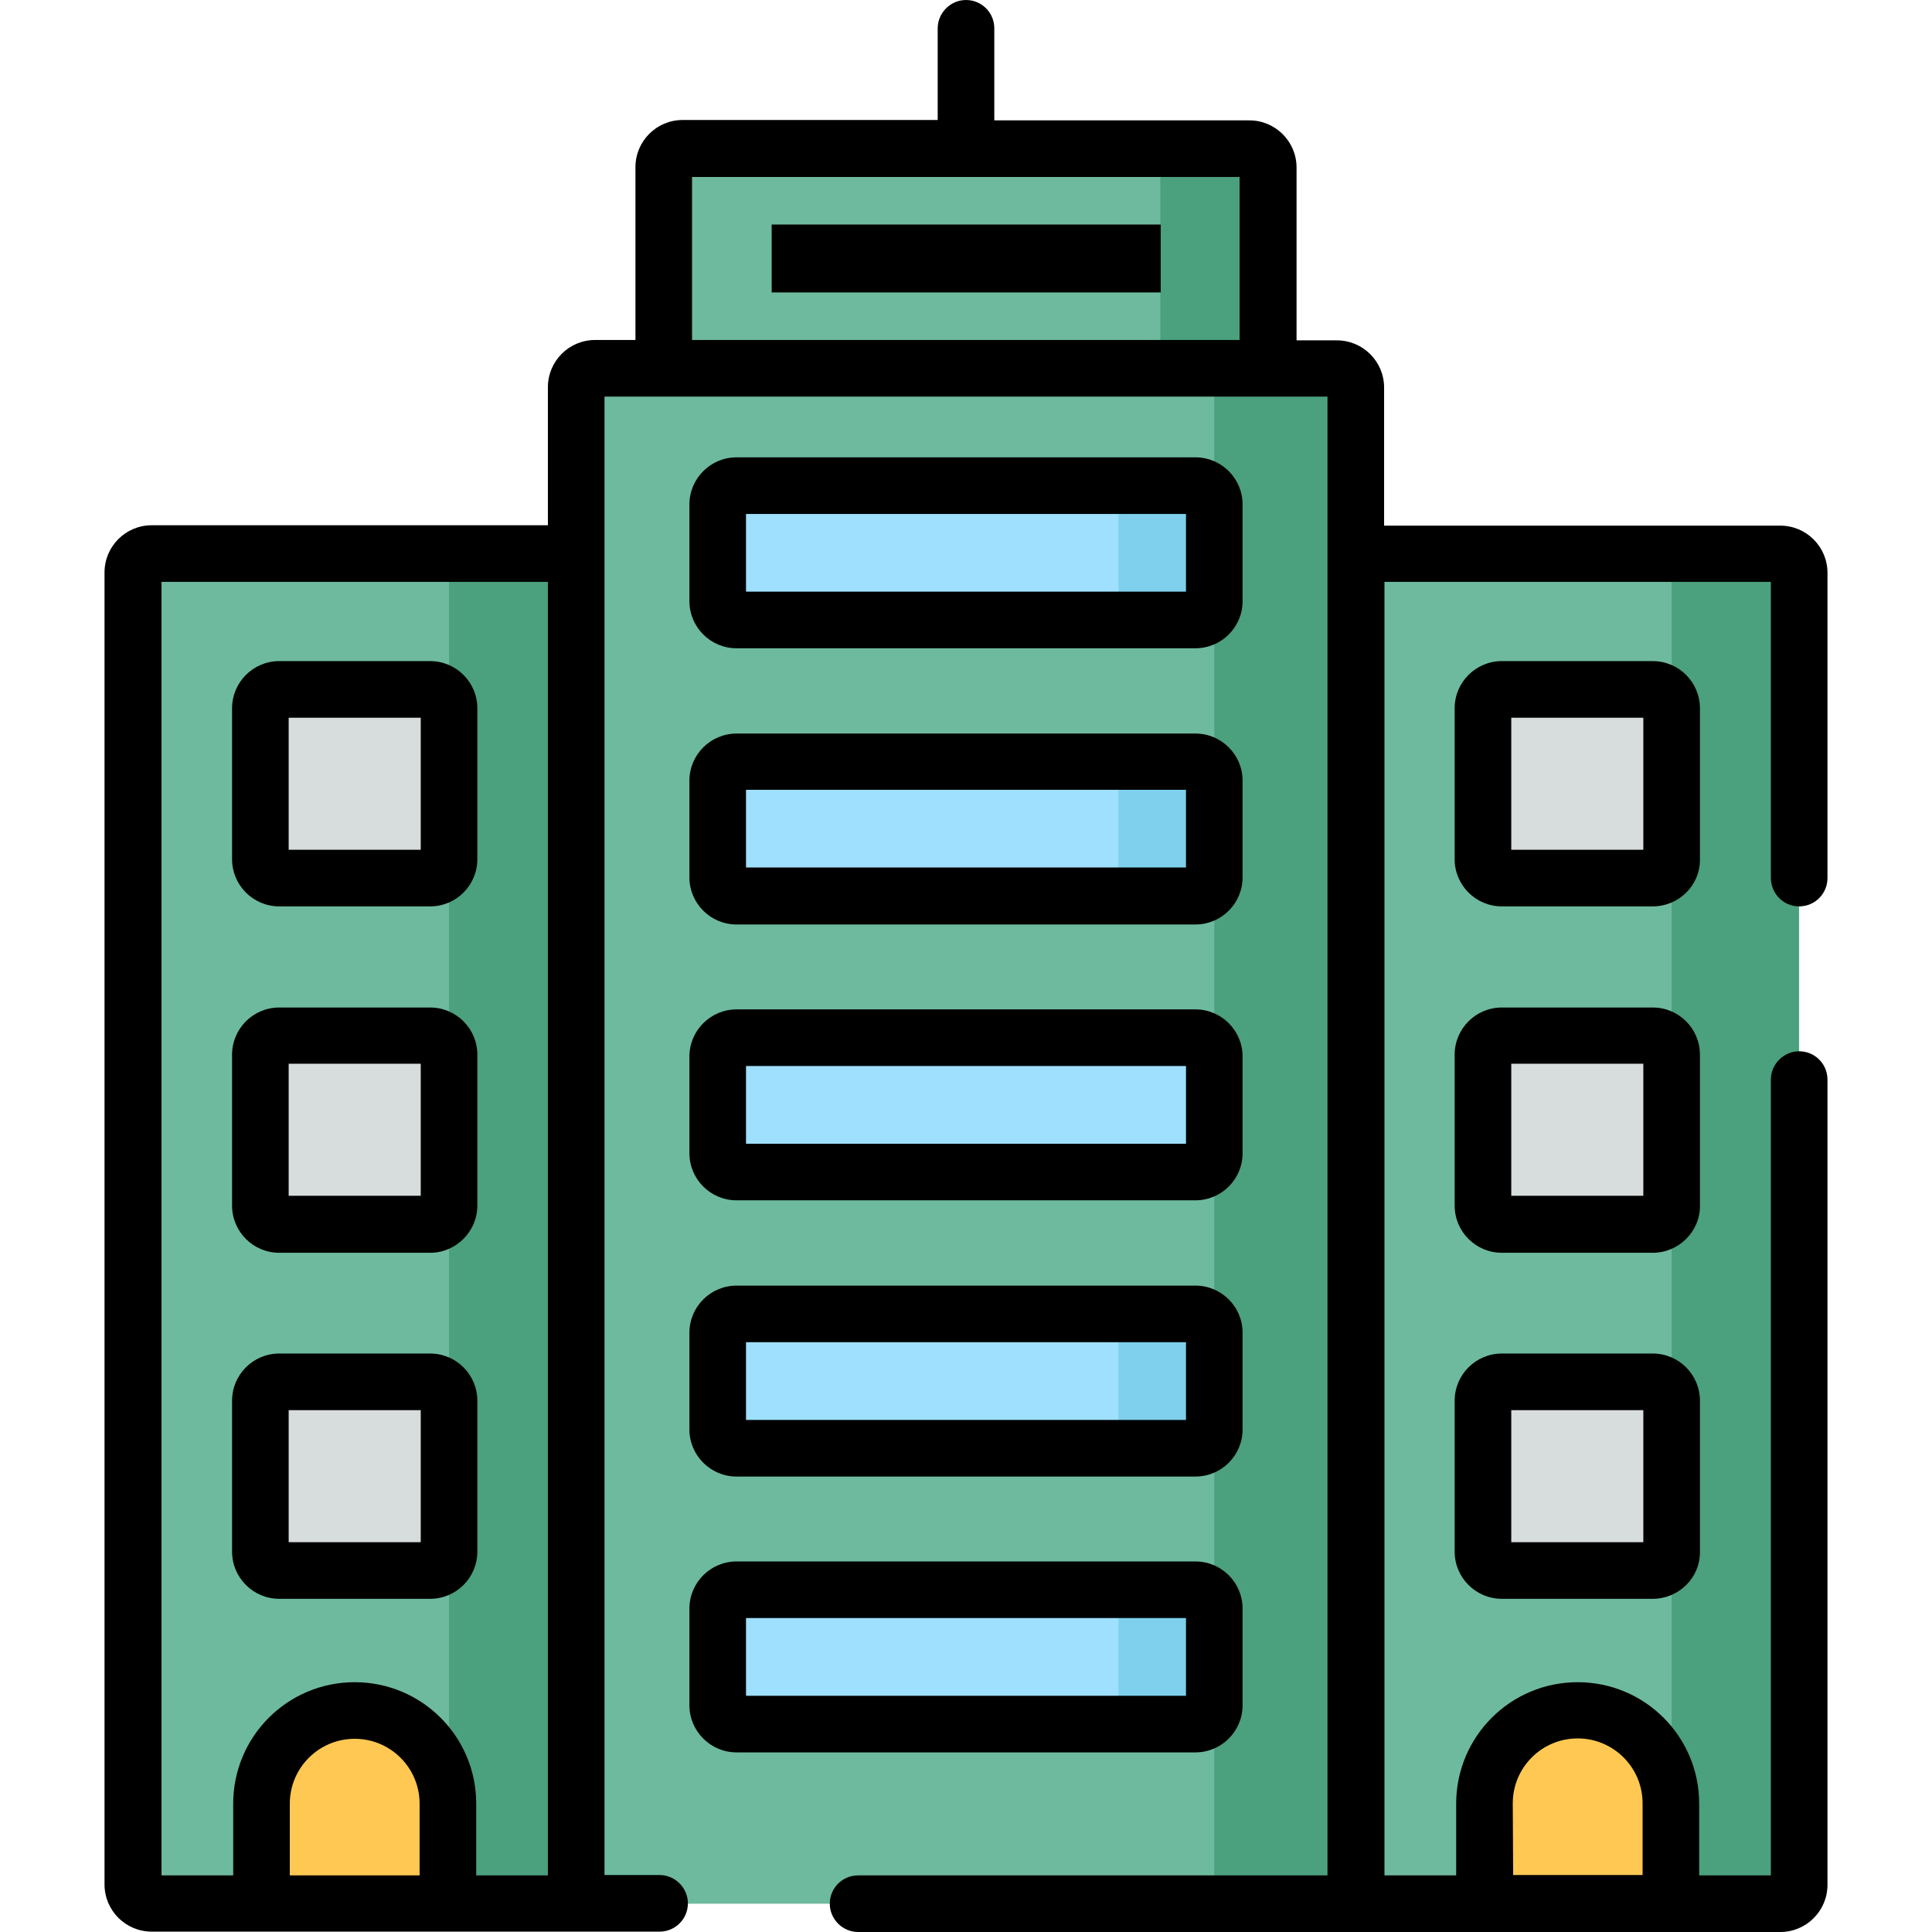 <?xml version="1.0" encoding="utf-8"?>
<!-- Generator: Adobe Illustrator 23.0.1, SVG Export Plug-In . SVG Version: 6.00 Build 0)  -->
<svg version="1.1" id="Capa_1" xmlns="http://www.w3.org/2000/svg" xmlns:xlink="http://www.w3.org/1999/xlink" x="0px" y="0px"
	 viewBox="0 0 512 512" style="enable-background:new 0 0 512 512;" xml:space="preserve">
<style type="text/css">
	.st0{fill:#6EBA9E;}
	.st1{fill:#FFC853;}
	.st2{fill:#4BA07D;}
	.st3{fill:#D7DCDD;}
	.st4{fill:#9FE0FE;}
	.st5{fill:#7ED0ED;}
</style>
<path class="st0" d="M471.8,146.7H359.3v-44.1c0-2.8-2.2-5-5-5h-18.2V44.4c0-2.8-2.2-5-5-5H180.9c-2.8,0-5,2.2-5,5v53.3h-18.2
	c-2.8,0-5,2.2-5,5v44.1H40.2c-2.8,0-5,2.2-5,5v347.7c0,2.8,2.2,5,5,5h112.5h206.6h112.5c2.8,0,5-2.2,5-5V151.7
	C476.8,149,474.5,146.7,471.8,146.7z"/>
<g>
	<path class="st1" d="M442.7,504.5h-49.4v-26.5c0-13.6,11.1-24.7,24.7-24.7l0,0c13.6,0,24.7,11.1,24.7,24.7L442.7,504.5L442.7,504.5
		z"/>
	<path class="st1" d="M118.7,504.5H69.3v-26.5c0-13.6,11.1-24.7,24.7-24.7l0,0c13.6,0,24.7,11.1,24.7,24.7V504.5z"/>
</g>
<rect x="119" y="146.7" class="st2" width="33.7" height="357.8"/>
<g>
	<path class="st3" d="M114,232.7H74c-2.8,0-5-2.2-5-5v-40c0-2.8,2.2-5,5-5h40c2.8,0,5,2.2,5,5v40C119,230.4,116.7,232.7,114,232.7z"
		/>
	<path class="st3" d="M114,324.4H74c-2.8,0-5-2.2-5-5v-40c0-2.8,2.2-5,5-5h40c2.8,0,5,2.2,5,5v40C119,322.2,116.7,324.4,114,324.4z"
		/>
	<path class="st3" d="M114,416.2H74c-2.8,0-5-2.2-5-5v-40c0-2.8,2.2-5,5-5h40c2.8,0,5,2.2,5,5v40C119,414,116.7,416.2,114,416.2z"/>
</g>
<path class="st2" d="M471.8,504.5H443V146.7h28.7c2.8,0,5,2.2,5,5v347.7C476.8,502.2,474.5,504.5,471.8,504.5z"/>
<g>
	<path class="st3" d="M438,232.7h-40c-2.8,0-5-2.2-5-5v-40c0-2.8,2.2-5,5-5h40c2.8,0,5,2.2,5,5v40C443,230.4,440.8,232.7,438,232.7z
		"/>
	<path class="st3" d="M438,324.4h-40c-2.8,0-5-2.2-5-5v-40c0-2.8,2.2-5,5-5h40c2.8,0,5,2.2,5,5v40C443,322.2,440.8,324.4,438,324.4z
		"/>
	<path class="st3" d="M438,416.2h-40c-2.8,0-5-2.2-5-5v-40c0-2.8,2.2-5,5-5h40c2.8,0,5,2.2,5,5v40C443,414,440.8,416.2,438,416.2z"
		/>
</g>
<path class="st4" d="M316.8,164.3H195.2c-2.8,0-5-2.2-5-5v-25.6c0-2.8,2.2-5,5-5h121.6c2.8,0,5,2.2,5,5v25.6
	C321.8,162.1,319.6,164.3,316.8,164.3z"/>
<path class="st5" d="M321.8,133.7v25.6c0,2.8-2.2,5-5,5h-20.4v-35.6h20.4C319.6,128.7,321.8,130.9,321.8,133.7z"/>
<path class="st4" d="M316.8,237.5H195.2c-2.8,0-5-2.2-5-5v-25.6c0-2.8,2.2-5,5-5h121.6c2.8,0,5,2.2,5,5v25.6
	C321.8,235.2,319.6,237.5,316.8,237.5z"/>
<path class="st5" d="M321.8,206.9v25.6c0,2.8-2.2,5-5,5h-20.4v-35.6h20.4C319.6,201.8,321.8,204.1,321.8,206.9z"/>
<g>
	<path class="st4" d="M316.8,310.6H195.2c-2.8,0-5-2.2-5-5V280c0-2.8,2.2-5,5-5h121.6c2.8,0,5,2.2,5,5v25.6
		C321.8,308.4,319.6,310.6,316.8,310.6z"/>
	<path class="st4" d="M316.8,383.8H195.2c-2.8,0-5-2.2-5-5v-25.6c0-2.8,2.2-5,5-5h121.6c2.8,0,5,2.2,5,5v25.6
		C321.8,381.5,319.6,383.8,316.8,383.8z"/>
	<path class="st4" d="M316.8,456.9H195.2c-2.8,0-5-2.2-5-5v-25.6c0-2.8,2.2-5,5-5h121.6c2.8,0,5,2.2,5,5v25.6
		C321.8,454.7,319.6,456.9,316.8,456.9z"/>
</g>
<g>
	<path class="st2" d="M359.3,504.5h-37.5V97.7h32.5c2.8,0,5,2.2,5,5V504.5z"/>
	<path class="st2" d="M336.1,97.7h-28.6V39.4h23.5c2.8,0,5,2.2,5,5L336.1,97.7L336.1,97.7z"/>
</g>
<g>
	<path class="st5" d="M321.8,353.2v25.6c0,2.8-2.2,5-5,5h-20.4v-35.6h20.4C319.6,348.2,321.8,350.4,321.8,353.2z"/>
	<path class="st5" d="M321.8,426.3v25.6c0,2.8-2.2,5-5,5h-20.4v-35.6h20.4C319.6,421.3,321.8,423.6,321.8,426.3z"/>
</g>
<rect x="204.5" y="59.5" width="103.1" height="18"/>
<path d="M114,240.2H74c-6.9,0-12.5-5.6-12.5-12.5v-40c0-6.9,5.6-12.5,12.5-12.5h40c6.9,0,12.5,5.6,12.5,12.5v40
	C126.5,234.6,120.9,240.2,114,240.2z M76.5,225.2h35v-35h-35V225.2z"/>
<path d="M114,332H74c-6.9,0-12.5-5.6-12.5-12.5v-40c0-6.9,5.6-12.5,12.5-12.5h40c6.9,0,12.5,5.6,12.5,12.5v40
	C126.5,326.3,120.9,332,114,332z M76.5,316.9h35v-35h-35V316.9z"/>
<path d="M114,423.7H74c-6.9,0-12.5-5.6-12.5-12.5v-40c0-6.9,5.6-12.5,12.5-12.5h40c6.9,0,12.5,5.6,12.5,12.5v40
	C126.5,418.1,120.9,423.7,114,423.7z M76.5,408.7h35v-35h-35V408.7z"/>
<path d="M438,240.2h-40c-6.9,0-12.5-5.6-12.5-12.5v-40c0-6.9,5.6-12.5,12.5-12.5h40c6.9,0,12.5,5.6,12.5,12.5v40
	C450.6,234.6,444.9,240.2,438,240.2z M400.5,225.2h35v-35h-35V225.2z"/>
<path d="M438,332h-40c-6.9,0-12.5-5.6-12.5-12.5v-40c0-6.9,5.6-12.5,12.5-12.5h40c6.9,0,12.5,5.6,12.5,12.5v40
	C450.6,326.3,444.9,332,438,332z M400.5,316.9h35v-35h-35V316.9z"/>
<path d="M438,423.7h-40c-6.9,0-12.5-5.6-12.5-12.5v-40c0-6.9,5.6-12.5,12.5-12.5h40c6.9,0,12.5,5.6,12.5,12.5v40
	C450.6,418.1,444.9,423.7,438,423.7z M400.5,408.7h35v-35h-35V408.7z"/>
<path d="M476.8,240.2c4.2,0,7.5-3.4,7.5-7.5v-80.9c0-6.9-5.6-12.5-12.5-12.5h-105v-36.6c0-6.9-5.6-12.5-12.5-12.5h-10.7V44.4
	c0-6.9-5.6-12.5-12.5-12.5h-67.6V7.5c0-4.2-3.4-7.5-7.5-7.5s-7.5,3.4-7.5,7.5v24.3h-67.6c-6.9,0-12.5,5.6-12.5,12.5v45.8h-10.7
	c-6.9,0-12.5,5.6-12.5,12.5v36.6h-105c-6.9,0-12.5,5.6-12.5,12.5v347.7c0,6.9,5.6,12.5,12.5,12.5h29h49.4h34.1h22.1
	c4.2,0,7.5-3.4,7.5-7.5s-3.4-7.5-7.5-7.5h-14.6V146.7v-41.6h15.7h160.2h15.7v41.6V497H227.4c-4.2,0-7.5,3.4-7.5,7.5s3.4,7.5,7.5,7.5
	h131.9h34.1h49.4h29c6.9,0,12.5-5.6,12.5-12.5V286.1c0-4.2-3.4-7.5-7.5-7.5s-7.5,3.4-7.5,7.5V497h-19v-19
	c0-17.8-14.4-32.2-32.2-32.2s-32.2,14.4-32.2,32.2v19h-19V154.2h102.4v78.4C469.3,236.8,472.6,240.2,476.8,240.2z M111.1,497H76.8
	v-19c0-9.5,7.7-17.2,17.2-17.2s17.2,7.7,17.2,17.2V497z M145.2,497h-19v-19c0-17.8-14.4-32.2-32.2-32.2s-32.2,14.4-32.2,32.2v19h-19
	V154.2h102.4L145.2,497L145.2,497z M328.6,90.1H183.4V46.9h145.1V90.1z M400.9,477.9c0-9.5,7.7-17.2,17.2-17.2s17.2,7.7,17.2,17.2
	v19h-34.3L400.9,477.9L400.9,477.9z"/>
<path d="M316.8,171.8H195.2c-6.9,0-12.5-5.6-12.5-12.5v-25.6c0-6.9,5.6-12.5,12.5-12.5h121.6c6.9,0,12.5,5.6,12.5,12.5v25.6
	C329.3,166.2,323.7,171.8,316.8,171.8z M197.7,156.8h116.6v-20.6H197.7V156.8z"/>
<path d="M316.8,245H195.2c-6.9,0-12.5-5.6-12.5-12.5v-25.6c0-6.9,5.6-12.5,12.5-12.5h121.6c6.9,0,12.5,5.6,12.5,12.5v25.6
	C329.3,239.4,323.7,245,316.8,245z M197.7,229.9h116.6v-20.6H197.7V229.9z"/>
<path d="M316.8,318.1H195.2c-6.9,0-12.5-5.6-12.5-12.5V280c0-6.9,5.6-12.5,12.5-12.5h121.6c6.9,0,12.5,5.6,12.5,12.5v25.6
	C329.3,312.5,323.7,318.1,316.8,318.1z M197.7,303.1h116.6v-20.6H197.7V303.1z"/>
<path d="M316.8,391.3H195.2c-6.9,0-12.5-5.6-12.5-12.5v-25.6c0-6.9,5.6-12.5,12.5-12.5h121.6c6.9,0,12.5,5.6,12.5,12.5v25.6
	C329.3,385.7,323.7,391.3,316.8,391.3z M197.7,376.3h116.6v-20.6H197.7V376.3z"/>
<path d="M316.8,464.4H195.2c-6.9,0-12.5-5.6-12.5-12.5v-25.6c0-6.9,5.6-12.5,12.5-12.5h121.6c6.9,0,12.5,5.6,12.5,12.5v25.6
	C329.3,458.8,323.7,464.4,316.8,464.4z M197.7,449.4h116.6v-20.6H197.7V449.4z"/>
</svg>
